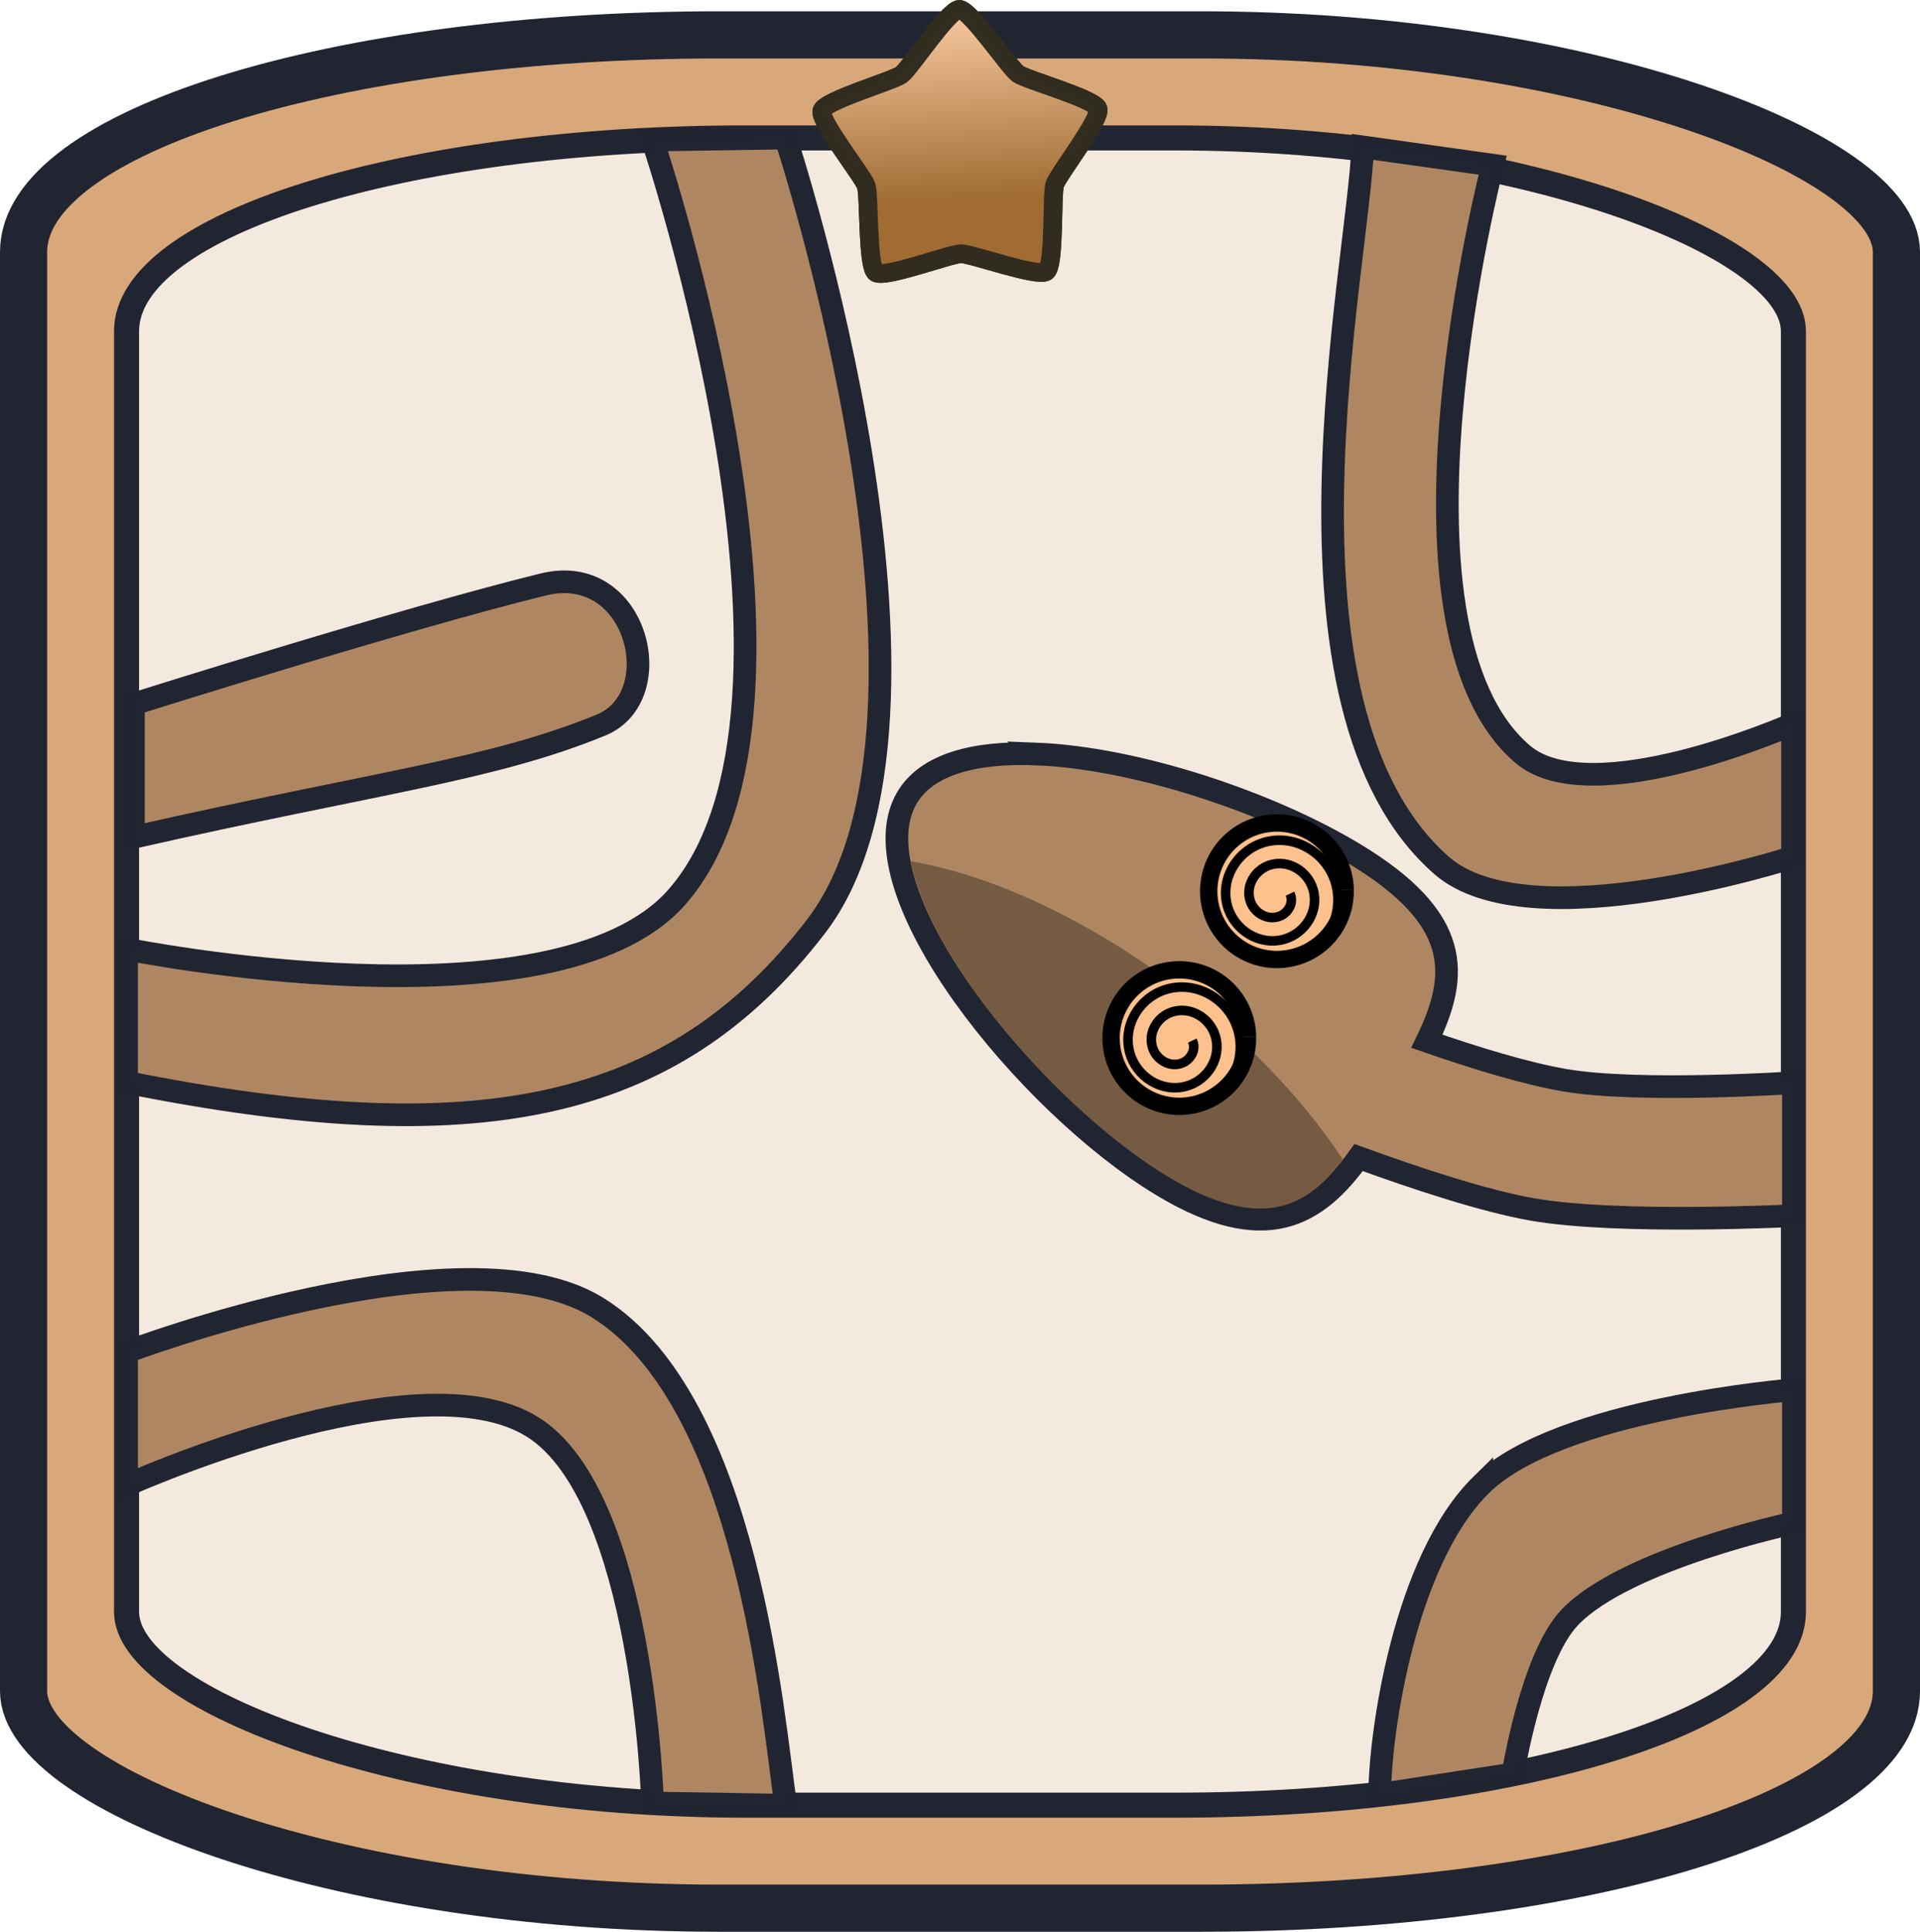 <?xml version="1.0" encoding="UTF-8" standalone="no"?>
<!-- Created with Inkscape (http://www.inkscape.org/) -->

<svg
   width="200"
   height="201.177"
   viewBox="0 0 52.917 53.228"
   version="1.1"
   id="svg1"
   inkscape:version="1.4.2 (f4327f4, 2025-05-13)"
   sodipodi:docname="EdgeWrap1.svg"
   xmlns:inkscape="http://www.inkscape.org/namespaces/inkscape"
   xmlns:sodipodi="http://sodipodi.sourceforge.net/DTD/sodipodi-0.dtd"
   xmlns:xlink="http://www.w3.org/1999/xlink"
   xmlns="http://www.w3.org/2000/svg"
   xmlns:svg="http://www.w3.org/2000/svg">
  <sodipodi:namedview
     id="namedview1"
     pagecolor="#ffffff"
     bordercolor="#000000"
     borderopacity="0.25"
     inkscape:showpageshadow="2"
     inkscape:pageopacity="0.0"
     inkscape:pagecheckerboard="0"
     inkscape:deskcolor="#d1d1d1"
     inkscape:document-units="mm"
     inkscape:zoom="4.543042"
     inkscape:cx="10.345491"
     inkscape:cy="78.691766"
     inkscape:window-width="3840"
     inkscape:window-height="2054"
     inkscape:window-x="-11"
     inkscape:window-y="-11"
     inkscape:window-maximized="1"
     inkscape:current-layer="layer1" />
  <defs
     id="defs1">
    <linearGradient
       inkscape:collect="always"
       xlink:href="#linearGradient33"
       id="linearGradient34"
       x1="9.158"
       y1="0.654"
       x2="9.524"
       y2="7.639"
       gradientUnits="userSpaceOnUse" />
    <linearGradient
       id="linearGradient33"
       inkscape:collect="always">
      <stop
         style="stop-color:#ffd1a8;stop-opacity:1;"
         offset="0"
         id="stop33" />
      <stop
         style="stop-color:#a06c34;stop-opacity:1;"
         offset="0.696"
         id="stop34" />
    </linearGradient>
  </defs>
  <g
     inkscape:label="Ebene 1"
     inkscape:groupmode="layer"
     id="layer1"
     transform="translate(-0.2)">
    <rect
       style="fill:#d9a87a;fill-opacity:1;stroke:#212532;stroke-width:1.3;stroke-linejoin:round;stroke-miterlimit:8.2;stroke-dasharray:none;stroke-opacity:0.996"
       id="rect1"
       width="51.617"
       height="51.617"
       x="0.85"
       y="0.961"
       ry="5.982"
       rx="19.158" />
    <rect
       style="fill:#f4e9de;fill-opacity:1;stroke:#212532;stroke-width:0.69;stroke-linejoin:round;stroke-miterlimit:8.2;stroke-dasharray:none;stroke-opacity:0.996"
       id="rect1-8"
       width="45.94"
       height="45.94"
       x="3.688"
       y="3.8"
       ry="5.324"
       rx="17.051" />
    <path
       d="m 41.04,40.897 c -2.145,2.095 -2.813,6.92 -2.813,8.546 l 3.671,-0.563 c 0,0 0.511,-3.203 1.563,-4.311 1.537,-1.618 6.167,-2.605 6.167,-2.605 v -3.671 c 0,0 -6.448,0.514 -8.588,2.605 z"
       style="fill:#ae8762;stroke:#212532;stroke-width:0.624;stroke-opacity:0.996"
       id="path13"
       sodipodi:nodetypes="accacca" />
    <path
       d="m 37.756,4.048 c -0.102,3.157 -2.819,15.425 2.176,19.798 2.426,2.124 9.671,-0.224 9.671,-0.224 v -3.671 c 0,0 -5.533,2.447 -7.434,0.833 C 38.039,17.276 41.339,4.551 41.339,4.551 Z"
       style="fill:#ae8762;stroke:#212532;stroke-width:0.624;stroke-opacity:0.996"
       id="path12"
       sodipodi:nodetypes="caccacc" />
    <path
       d="m 3.689,37.253 v 3.671 c 0,0 8,-3.605 11.194,-1.603 3.07,1.925 3.301,10.359 3.301,10.359 L 21.855,49.74 C 21.505,47.376 20.821,38.621 16.678,36.035 12.989,33.732 3.689,37.253 3.689,37.253 Z"
       style="fill:#ae8762;stroke:#212532;stroke-width:0.624;stroke-opacity:0.996"
       id="path14"
       sodipodi:nodetypes="ccaccac" />
    <path
       d="m 18.183,3.859 c 0,0 5.269,15.645 0.667,20.865 -3.357,3.808 -15.162,1.427 -15.162,1.427 v 3.671 C 13.314,31.747 18.73,30.679 22.686,25.532 27.103,19.785 21.855,3.804 21.855,3.804 Z"
       style="fill:#ae8762;fill-opacity:1;stroke:#212532;stroke-width:0.624;stroke-opacity:0.996"
       id="path5"
       sodipodi:nodetypes="caccacc" />
    <path
       sodipodi:type="star"
       style="fill:#999999;stroke:#322d21;stroke-width:0.443;stroke-linejoin:round;stroke-miterlimit:8.2;stroke-opacity:0.996"
       id="path1"
       inkscape:flatsided="false"
       sodipodi:sides="5"
       sodipodi:cx="9.3473988"
       sodipodi:cy="4.4553022"
       sodipodi:r1="3.4362388"
       sodipodi:r2="2.3474281"
       sodipodi:arg1="0.9357696"
       sodipodi:arg2="1.5640882"
       inkscape:rounded="0.12173243"
       inkscape:randomized="0"
       d="M 11.386,7.222 C 11.183,7.371 9.615,6.801 9.363,6.803 9.112,6.804 7.551,7.395 7.346,7.249 7.142,7.102 7.199,5.434 7.12,5.196 7.04,4.957 5.996,3.655 6.072,3.415 6.148,3.176 7.752,2.715 7.955,2.565 8.157,2.416 9.073,1.021 9.324,1.019 c 0.251,-0.002 1.186,1.381 1.39,1.528 0.204,0.146 1.815,0.586 1.894,0.825 0.079,0.239 -0.947,1.555 -1.024,1.794 -0.076,0.24 0.003,1.907 -0.199,2.056 z"
       inkscape:transform-center-x="0.07819848"
       inkscape:transform-center-y="-0.98422572"
       transform="matrix(1.164,0,0,1.164,15.786,-0.928)" />
    <path
       sodipodi:type="star"
       style="fill:url(#linearGradient34);fill-opacity:1;fill-rule:nonzero;stroke:#322d21;stroke-width:0.443;stroke-linejoin:round;stroke-miterlimit:8.2;stroke-opacity:0.996"
       id="path1-5"
       inkscape:flatsided="false"
       sodipodi:sides="5"
       sodipodi:cx="9.3473988"
       sodipodi:cy="4.4553022"
       sodipodi:r1="3.4362388"
       sodipodi:r2="2.3474281"
       sodipodi:arg1="0.9357696"
       sodipodi:arg2="1.5640882"
       inkscape:rounded="0.12173243"
       inkscape:randomized="0"
       d="M 11.386,7.222 C 11.183,7.371 9.615,6.801 9.363,6.803 9.112,6.804 7.551,7.395 7.346,7.249 7.142,7.102 7.199,5.434 7.12,5.196 7.04,4.957 5.996,3.655 6.072,3.415 6.148,3.176 7.752,2.715 7.955,2.565 8.157,2.416 9.073,1.021 9.324,1.019 c 0.251,-0.002 1.186,1.381 1.39,1.528 0.204,0.146 1.815,0.586 1.894,0.825 0.079,0.239 -0.947,1.555 -1.024,1.794 -0.076,0.24 0.003,1.907 -0.199,2.056 z"
       inkscape:transform-center-x="0.07819848"
       inkscape:transform-center-y="-0.98422572"
       transform="matrix(1.164,0,0,1.164,15.786,-0.928)" />
    <path
       d="m 3.878,19.4 v 3.671 c 6.776,-1.533 9.856,-1.853 12.886,-3.092 1.906,-0.78 1.005,-4.511 -1.586,-3.876 -3.811,0.934 -11.3,3.297 -11.3,3.297 z"
       style="fill:#ae8762;stroke:#212532;stroke-width:0.624;stroke-opacity:0.996"
       id="path6"
       sodipodi:nodetypes="ccssc" />
    <path
       d="m 28.743,20.774 c -1.664,-0.064 -3.008,0.275 -3.555,1.223 -1.458,2.526 3.307,8.418 7.045,10.669 2.822,1.7 4.252,0.839 5.412,-0.771 1.619,0.59 3.471,1.198 4.788,1.43 2.363,0.417 7.195,0.171 7.195,0.171 v -3.663 c 0,0 -4.224,0.284 -6.293,-0.067 -1.058,-0.18 -2.46,-0.607 -3.809,-1.075 0.893,-1.835 0.971,-3.378 -2.013,-5.175 -2.337,-1.406 -5.997,-2.635 -8.77,-2.742 z"
       style="fill:#ae8762;stroke:#212532;stroke-width:0.624;stroke-opacity:0.996"
       id="path18" />
    <path
       style="fill:#fcc18c;fill-opacity:1;stroke:#000000;stroke-width:0.478;stroke-dasharray:none;stroke-opacity:1"
       id="path21-9"
       sodipodi:type="arc"
       sodipodi:cx="35.393387"
       sodipodi:cy="24.556595"
       sodipodi:rx="1.8803049"
       sodipodi:ry="1.8803049"
       sodipodi:start="6.2613533"
       sodipodi:end="6.2601406"
       sodipodi:open="true"
       sodipodi:arc-type="arc"
       d="m 37.273,24.516 a 1.88,1.88 0 0 1 -1.838,1.921 1.88,1.88 0 0 1 -1.921,-1.838 1.88,1.88 0 0 1 1.837,-1.922 1.88,1.88 0 0 1 1.923,1.836" />
    <path
       sodipodi:type="spiral"
       style="fill:none;fill-rule:evenodd;stroke:#000000;stroke-width:0.165;stroke-dasharray:none"
       id="path22-1"
       sodipodi:cx="19.661737"
       sodipodi:cy="17.758387"
       sodipodi:expansion="1"
       sodipodi:revolution="2.7902846"
       sodipodi:radius="1.1345215"
       sodipodi:argument="-16.59215"
       sodipodi:t0="0.21885763"
       d="m 19.906,17.712 c 0.074,0.155 -0.028,0.332 -0.178,0.39 -0.21,0.082 -0.439,-0.054 -0.509,-0.259 -0.091,-0.265 0.081,-0.547 0.34,-0.628 0.32,-0.101 0.655,0.107 0.747,0.421 0.111,0.374 -0.134,0.763 -0.501,0.866 -0.429,0.121 -0.871,-0.16 -0.985,-0.582 -0.131,-0.483 0.187,-0.979 0.663,-1.104 0.538,-0.141 1.088,0.213 1.223,0.744 0.104,0.409 -0.049,0.849 -0.373,1.115"
       transform="matrix(1.589,0,0,1.589,4.122,-3.52)" />
    <path
       d="m 37.208,31.946 a 10.954,5.306 37.497 0 0 -5.009,-5.078 10.954,5.306 37.497 0 0 -6.901,-3.137 c 0.59,2.874 4.232,6.991 7.149,8.725 2.462,1.463 3.77,0.85 4.761,-0.511 z"
       style="fill:#755b42;fill-opacity:1;stroke:#000000;stroke-width:0.25;stroke-opacity:0"
       id="path24" />
    <path
       style="fill:#fcc18c;fill-opacity:1;stroke:#000000;stroke-width:0.478;stroke-dasharray:none;stroke-opacity:1"
       id="path21-9-3"
       sodipodi:type="arc"
       sodipodi:cx="32.702324"
       sodipodi:cy="28.60334"
       sodipodi:rx="1.8803049"
       sodipodi:ry="1.8803049"
       sodipodi:start="6.2613533"
       sodipodi:end="6.2601406"
       sodipodi:open="true"
       sodipodi:arc-type="arc"
       d="m 34.582,28.562 a 1.88,1.88 0 0 1 -1.838,1.921 1.88,1.88 0 0 1 -1.921,-1.838 1.88,1.88 0 0 1 1.837,-1.922 1.88,1.88 0 0 1 1.923,1.836" />
    <path
       sodipodi:type="spiral"
       style="fill:none;fill-rule:evenodd;stroke:#000000;stroke-width:0.165;stroke-dasharray:none"
       id="path22-1-9"
       sodipodi:cx="19.661737"
       sodipodi:cy="17.758387"
       sodipodi:expansion="1"
       sodipodi:revolution="2.7902846"
       sodipodi:radius="1.1345215"
       sodipodi:argument="-16.59215"
       sodipodi:t0="0.21885763"
       d="m 19.906,17.712 c 0.074,0.155 -0.028,0.332 -0.178,0.39 -0.21,0.082 -0.439,-0.054 -0.509,-0.259 -0.091,-0.265 0.081,-0.547 0.34,-0.628 0.32,-0.101 0.655,0.107 0.747,0.421 0.111,0.374 -0.134,0.763 -0.501,0.866 -0.429,0.121 -0.871,-0.16 -0.985,-0.582 -0.131,-0.483 0.187,-0.979 0.663,-1.104 0.538,-0.141 1.088,0.213 1.223,0.744 0.104,0.409 -0.049,0.849 -0.373,1.115"
       transform="matrix(1.589,0,0,1.589,1.431,0.527)" />
  </g>
</svg>
